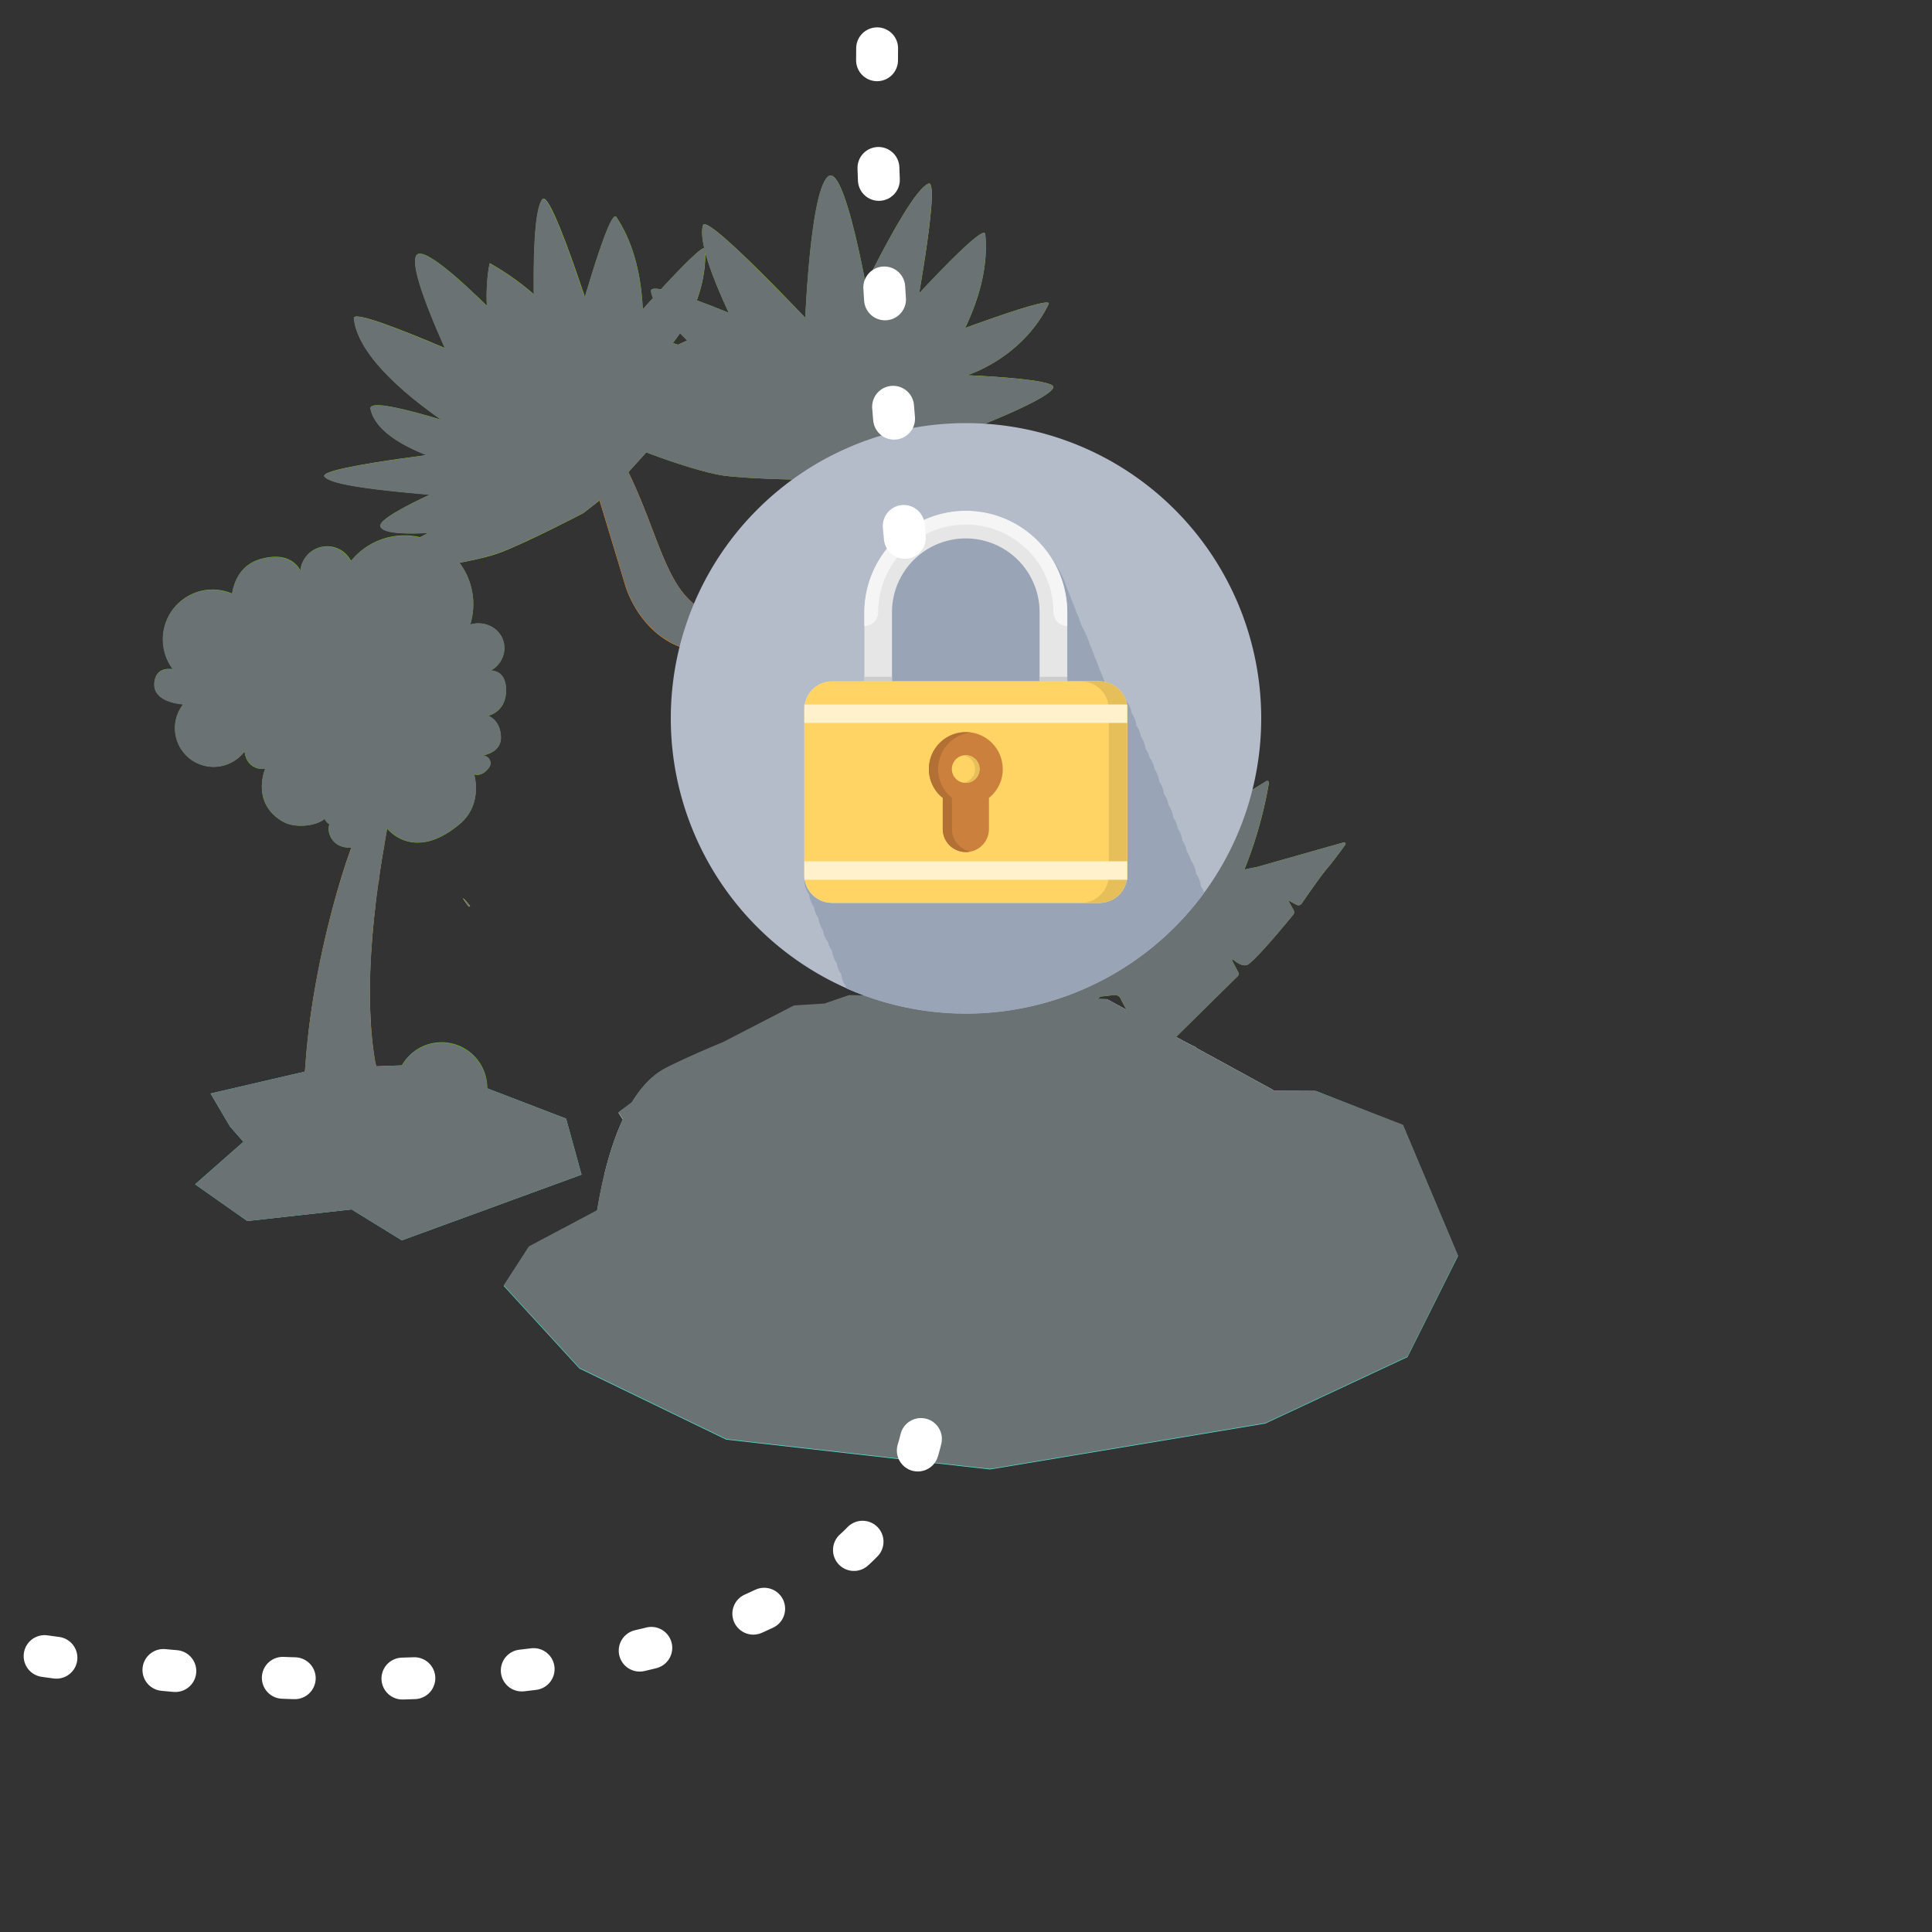 <svg xmlns="http://www.w3.org/2000/svg" width="1000" height="1000" viewBox="0 0 1000 1000"><rect x="0" y="0" width="1000" height="1000" fill="#333333" stroke="none"/><defs><style>.cls-1{isolation:isolate;}.cls-2{fill:#50e6d3;}.cls-3{fill:#86f2d5;}.cls-4{fill:#61c701;}.cls-5{fill:#d09c13;}.cls-6{fill:#cc7b22;}.cls-7{fill:#5cbd01;}.cls-8{fill:#5ac100;}.cls-9{fill:#9eaaab;}.cls-10{fill:#acb8ba;}.cls-11{fill:#bac8c9;}.cls-12,.cls-13,.cls-22{fill:#6a7273;}.cls-12{opacity:0.47;}.cls-14{fill:#8cc40b;}.cls-15{fill:#80b50b;}.cls-16{fill:#91cd0c;}.cls-17{fill:#84ba0b;}.cls-18{fill:#cd7a1c;}.cls-19{fill:#c0de47;}.cls-20{fill:#66c600;}.cls-21{fill:#8fd200;}.cls-22{mix-blend-mode:multiply;}.cls-23{fill:#b4bcca;}.cls-24{fill:#99a4b7;}.cls-25{fill:#e6e6e6;}.cls-26{fill:#ffd464;}.cls-27{fill:#e6bf5a;}.cls-28{fill:#cc803d;}.cls-29{fill:#b37035;}.cls-30{fill:#f5f5f5;}.cls-31{fill:#fff1cc;}.cls-32{fill:#ccc;}.cls-33{fill:none;stroke:#fff;stroke-linecap:round;stroke-miterlimit:10;stroke-width:21.68px;stroke-dasharray:6.19 55.74;}</style></defs><title>L7_block</title><g class="cls-1"><g id="plano1"><polygon class="cls-2" points="109 566 165 553 220 551 293 579 301 608 208 642 182 626 128 632 101 613 126 591 119 583 109 566"/><polygon class="cls-3" points="132 575 170 563 220 562 254 575 282 586 290 601 251 611 204 624 175 613 143 615 122 608 131 594 132 575"/><path class="cls-4" d="M252.56,370.49s9.35-1.7,9.35-13.18c0-9.06-5.55-10.17-7.89-10.24a13.2,13.2,0,0,0,6.74-14.33c-1.59-7-8.95-11.39-16.42-9.7-.35.08-.68.18-1,.28a35.59,35.59,0,0,0-61.64-33,13.87,13.87,0,0,0-26.17,5c-2.18-4-7.55-9.48-20.28-6.08-10.28,2.74-13.9,11-15.08,18a25.66,25.66,0,0,0-30.54,39.14c-3.72-.56-8.84-.06-9.64,6.58-1.28,10.63,14.45,11.48,14.45,11.48l.24.28A20,20,0,0,0,126.52,389c.88,4.45,3.5,9.17,10.83,8.71,0,0-7.65,17.43,8.5,27.21,6.27,4,17.64,2.78,22.22-1.12a5.72,5.72,0,0,0,2.43,2.82c-2.55,7.23,7.46,21.87,29.87,2.22,0,0,13.13,17.26,36.27-1.25,13.88-10.28,8.74-26.73,8.74-26.73s3.75,1.43,7.21-2.9c2.91-3.16.31-6.71-2.64-6.9,3.13-.64,9.5-2.79,9.29-9.55C259,372.53,252.56,370.49,252.56,370.49Z"/><path class="cls-5" d="M158.18,589.43h53.57S175,566,200.38,428.83C230,417,241,387.54,240.18,375.69s-9.41-6.63-8.78.29-2.2,20.6-29.89,39.48c-11-8.18-25.48-24.62-25.48-24.62s-4.72-5.07-9.44.27.94,9.42.94,9.42l12,9.74s11.33,9.45,5,22S152.65,525.66,158.18,589.43Z"/><path class="cls-6" d="M157.42,571.57h43.08a95.05,95.05,0,0,1-6-20.93L158,552.1C157.57,558.71,157.37,566.47,157.42,571.57Z"/><path class="cls-6" d="M159.9,533.31h32.21c-.48-7.65-.73-13.87-.67-21.69l-28.59,1.55C161.73,519.68,160.73,525.66,159.9,533.31Z"/><path class="cls-6" d="M166.86,492.5h25.3c.46-7.65,1.16-15.26,2.13-23.56l-22.06,1.24C170.42,477,168.59,484.85,166.86,492.5Z"/><path class="cls-6" d="M176.13,456.79h19.8c.86-7.65,1.86-12.89,3-19.54l-16.66.92C180.61,442.55,178.46,449.14,176.13,456.79Z"/><path class="cls-6" d="M240.18,375.69c-.85-11.86-9.41-6.63-8.78.29s-2.2,20.6-29.89,39.48l-.23-.18-.9,13.55C230,417,241,387.54,240.18,375.69Z"/><path class="cls-7" d="M187.19,359.72a17.73,17.73,0,0,0-9,2.45,17.78,17.78,0,0,0-24.44,3.32,12.33,12.33,0,0,0-18.21,14.79,8.87,8.87,0,1,0,.7,17.72,9.24,9.24,0,0,0,9.27-7.53,15,15,0,0,0,29.63,2.37q.8-.37,1.55-.81a17.85,17.85,0,1,0,10.48-32.31Z"/><path class="cls-7" d="M244.11,358.7a7.48,7.48,0,0,0-5.11-.8,10.62,10.62,0,0,0-3.51-3.33A11.29,11.29,0,0,0,220.15,359a11.72,11.72,0,0,0-1.53,5.44A7.19,7.19,0,0,0,216,367c-2.19,3.79-.53,8.85,3.71,11.29,3.92,2.26,8.64,1.47,11.06-1.66a7,7,0,0,0,2,1.77c4.23,2.44,10.22,0,13.36-5.43S248.34,361.14,244.11,358.7Z"/><path class="cls-8" d="M268,579.69a14.87,14.87,0,0,0-14.87-14.87c-.35,0-.69,0-1,.05,0-.49.08-1,.08-1.48a23.65,23.65,0,0,0-47.28-1.21,17.6,17.6,0,0,0-21.47,25.48c.09,2.15.29,3.59.29,3.59l79.93-1A14.82,14.82,0,0,0,268,579.69Z"/><polygon class="cls-2" points="331.95 614.53 273.77 645.41 260.71 665.59 299.89 708.34 375.88 745.14 512.43 760.58 654.91 736.83 728.53 702.4 754.65 650.16 726.15 582.48 681.03 564.66 527.87 563.48 331.95 614.53"/><polygon class="cls-3" points="327.2 629.97 284.45 651.34 296.33 679.84 387.75 733.27 542.11 736.83 620.48 734.46 702.41 695.28 736.84 651.34 719.03 588.41 677 574.02 405.57 597.91 327.2 629.97"/><path class="cls-9" d="M724.37,650.75,695.88,681,567.64,722l-197.7-23.15-64.12-42.75a4.13,4.13,0,0,1,0-.46,275.37,275.37,0,0,1,7-47.84c5.49-22.65,15.21-46.52,32.17-55,35.62-17.81,94.4-37.4,94.4-37.4L573,517.17l85.49,46.73L677,574l29.57,16.17Z"/><path class="cls-10" d="M660.26,609.79l-48.09,32.06L483.93,672.12,459,659.65l-55.21-8.91-35.62,21.37L329,640.06l-16.14-32.27c5.49-22.65,15.21-46.52,32.17-55,35.62-17.81,94.4-37.4,94.4-37.4L573,517.17l85.49,46.73Z"/><polygon class="cls-11" points="355.7 549.23 410.91 520.73 553.39 511.83 619.29 542.11 578.33 590.19 444.75 609.78 336.11 600.88 320.08 575.95 355.7 549.23"/><path class="cls-12" d="M637.1,618.69c3.56,12.47,21.37,12.47,21.37,12.47s1.19-10.69-1.19-14.25S637.1,618.69,637.1,618.69Z"/><path class="cls-12" d="M517.18,625.22s-7.12,7.12-4.75,10.69,11.87,4.75,11.87,4.75-3.56-7.12-2.37-11.87S517.18,625.22,517.18,625.22Z"/><path class="cls-12" d="M417.44,615.72l7.12,11.87a92.07,92.07,0,0,0,1.19-10.69C425.75,613.35,417.44,615.72,417.44,615.72Z"/><path class="cls-12" d="M463.75,542.11c-5.72,2.86,4.75,9.5,4.75,9.5s5.09.15,5.51-5.86S468.5,539.73,463.75,542.11Z"/><path class="cls-12" d="M402,557.54c-3.83,1.91,3.56,14.25,7.12,15.44s11.87-7.12,9.5-11.87S404.38,556.35,402,557.54Z"/><path class="cls-12" d="M350.95,596.72c-5.87,1.47-10.69,14.25,2.37,15.44s15.44-8.31,14.25-13.06S355.7,595.54,350.95,596.72Z"/><path class="cls-12" d="M565.86,564.67c-1,3.43,13.06,11.87,13.06,11.87s7.12-20.19,3.56-21.37S568.24,556.35,565.86,564.67Z"/><path class="cls-12" d="M498.18,571.79c-3.83,7.66,20.46,14.3,19.13,6S501.74,564.67,498.18,571.79Z"/><polygon class="cls-12" points="526.68 534.98 537.36 538.54 538.55 529.04 526.68 534.98"/><polygon class="cls-12" points="430.5 523.11 418.63 526.67 425.75 531.42 430.5 523.11"/><polygon class="cls-12" points="373.51 555.17 365.19 564.66 373.51 567.04 373.51 555.17"/><polygon class="cls-13" points="694.1 626.41 695.28 639.47 701.22 627.6 694.1 626.41"/><path class="cls-13" d="M724.37,650.75,695.88,681,567.64,722l-197.7-23.15-64.12-42.75a4.13,4.13,0,0,1,0-.46c2-5.73,5-10.37,9.47-6.66,7.12,5.95,13,20.2,21.37,15.42s15.42-8.3,19,3.56,17.81,21.37,24.93,16.64S397.27,675.08,402,681s15.42,11.86,19,11.86,11.9-4.74,23.76-2.35,17.81,17.81,32.06,9.48,19-28.5,29.67-23.72,13.07,21.37,24.93,21.37,20.2-10.69,33.27-7.12,33.23,14.25,43.92,4.74,11.86-20.2,34.45-19S675.11,681,678.67,668s-4.77-13,14.25-14.25,21.37,4.77,19-15.42-32.06-24.93-27.32-35.62c4.1-9.19-5-22.73-7.59-28.64l29.57,16.17Z"/><circle class="cls-13" cx="373.51" cy="658.47" r="2.37"/><ellipse class="cls-13" cx="405.57" cy="671.53" rx="4.75" ry="5.94"/><circle class="cls-13" cx="396.07" cy="647.78" r="3.56"/><ellipse class="cls-13" cx="460.18" cy="670.34" rx="3.56" ry="4.75"/><ellipse class="cls-13" cx="485.12" cy="652.53" rx="4.75" ry="5.94"/><ellipse class="cls-13" cx="530.24" cy="681.03" rx="2.37" ry="1.19"/><circle class="cls-13" cx="550.42" cy="666.78" r="2.37"/><ellipse class="cls-13" cx="563.49" cy="646.59" rx="5.94" ry="4.75"/><ellipse class="cls-13" cx="581.3" cy="672.72" rx="4.75" ry="3.56"/><ellipse class="cls-13" cx="613.36" cy="670.34" rx="4.75" ry="3.56"/><ellipse class="cls-13" cx="659.66" cy="663.22" rx="4.75" ry="3.56"/><circle class="cls-13" cx="638.29" cy="643.03" r="2.37"/><circle class="cls-13" cx="609.79" cy="651.34" r="2.37"/><circle class="cls-13" cx="659.66" cy="577.73" r="4.75" transform="translate(-154.48 903.44) rotate(-63.02)"/><ellipse class="cls-12" cx="613.36" cy="587.23" rx="4.75" ry="5.94"/><path class="cls-14" d="M562.71,516.6l14-1.56a3.25,3.25,0,0,1,3.28,1.79c2.08,4.21,7.07,13.65,11.26,16.09,3.85,2.25,6.26,7.91,7.34,11a1.4,1.4,0,0,0,2.31.52l39.82-39.27a1.53,1.53,0,0,0,.28-1.81l-3.22-6.06a.41.41,0,0,1,.62-.5c1.81,1.51,4.7,3.41,7,2.67,3.27-1,20-21.18,24-26.06a2,2,0,0,0,.19-2.25L666.77,466l4.37,2.34a2,2,0,0,0,2.58-.62c2.7-3.94,10.18-14.73,13.45-18.52,2.93-3.39,7.09-9.14,9.16-12a.77.77,0,0,0-.85-1.18L650.4,448.81s-59.73,9.78-84.81,46.34Z"/><path class="cls-15" d="M544.33,531.28l9.88-.51s34.68-41,127-86.38C681.32,443.95,588.78,478.19,544.33,531.28Z"/><path class="cls-16" d="M562.31,500.33l-23.77,9.41a1,1,0,0,1-1.09-1.47c10-12.21,17.85-42.84,118-103.93a.88.88,0,0,1,1.34.86,215.57,215.57,0,0,1-16.65,54.05,2.43,2.43,0,0,1-2.59,1.36l-9.22-1.54,6,4.52a2.39,2.39,0,0,1,.62,3.13c-3.93,6.59-17.08,29-18,35.23a.2.2,0,0,1-.32.13l-15.34-10.82a.21.21,0,0,0-.3.3l12.4,16.84a.2.2,0,0,1,0,.19c-.48,1.24-5.37,13.63-8.05,14.84s-33.06-21.36-35-23.71S562.31,500.33,562.31,500.33Z"/><path class="cls-17" d="M544.58,531l10.19-.56S577,481.53,653.42,412.73C653.39,412.27,572.88,467.81,544.58,531Z"/><path class="cls-18" d="M307.62,250.09l16,52.86s5.58,20.74,24.73,30.32,94.14,17.55,107.7,78.18l16.75-43.88s-40.69-43.08-94.94-47.87c-34.4-3-33.51-40.69-56.8-83.44Z"/><path class="cls-19" d="M243.28,469l-.54.33a38.66,38.66,0,0,1-3.14-4.44A24.69,24.69,0,0,1,243.28,469Z"/><path class="cls-19" d="M243.28,469l-.54.33a38.66,38.66,0,0,1-3.14-4.44A24.69,24.69,0,0,1,243.28,469Z"/><path class="cls-20" d="M422.83,248.09l16.68-2.74S515.77,180.88,510,121.18c-.77-7.89-56.7,55.21-56.7,55.21s-14.55-93.75-24.73-85-12.36,87.26-12.36,87.26-80-36.34-79.25-28c1.2,13.85,50.17,54.21,50.17,54.21s-58.52-6.13-60.16,0C323.85,216.43,422.83,248.09,422.83,248.09Z"/><path class="cls-21" d="M422.73,248.42l16.72-2.91s103-35.22,105.75-45c1.26-4.5-44.64-6.32-44.64-6.32s28.36-8.47,42.24-36.83c2.88-5.88-72.29,23.28-72.29,23.28s17.32-88.75,10-85.6c-12.09,5.18-48.49,85.6-48.49,85.6s-66.08-71.47-68.16-64c-4.65,16.62,30.36,78.3,30.36,78.3s-81.25-32.58-80.7-26.37c.82,9.13,63.24,45.13,65.58,49.35,2.12,3.81-63.52-.5-66.38,4.19-2.62,4.28,45.18,21.63,61.52,24C388.66,248.13,422.73,248.42,422.73,248.42Z"/><path class="cls-18" d="M486.37,410.2c-11.85-37.09-13.41-42.08-13.56-42.62h0s0-.11,0,0a179,179,0,0,0-32.55-25.63c-16.43-10.22-38-20.08-62.38-22.23-34.4-3-33.51-40.69-56.8-83.44l-13.44,13.83,16,52.86s5.58,20.74,24.73,30.32c16.17,8.09,72.17,15,97.36,53.53l23.77,195.16,74.91-7.23S500.12,453.23,486.37,410.2Z"/><path class="cls-8" d="M459.59,588.51h28.06L474,545.74a1.35,1.35,0,0,0-2.54-.05l-6.63,16.87a1.22,1.22,0,0,1-2.12.28L445.33,539.2a.5.5,0,0,0-.89.38C445.89,547.76,451.64,577.67,459.59,588.51Z"/><path class="cls-8" d="M545.37,577.75s-28.12.14-28.06,0c16.56-35.4,26.9-49.76,26.9-49.76a1.35,1.35,0,0,1,2.54-.05,124.1,124.1,0,0,1-7.7,30.12c-.36.89,1.55,1.05,2.12.28l37.3-31.41a.5.5,0,0,1,.89.38C577.93,535.49,553.32,566.92,545.37,577.75Z"/><path class="cls-21" d="M253.52,136.21s-11.32,45.12,26.19,96.7l30.47,24.83,7-10S324.08,176.2,253.52,136.21Z"/><path class="cls-20" d="M301.81,265.29,315.24,255s37-92.76,3.79-142.72c-4.39-6.6-28.75,86-28.75,86s-70.14-78.11-75-65.64S252,224.89,252,224.89s-61.88-21.53-60.17-13.29C196.5,234.27,250,243.95,250,243.95s-54.52,22.12-53.09,28.3C199.58,283.91,301.81,265.29,301.81,265.29Z"/><path class="cls-21" d="M301.89,265.62l13.39-10.43s74.34-79.54,72.15-89.44c-1-4.56-42.36,15.42-42.36,15.42s21-20.81,20-52.37c-.23-6.54-52.84,54.55-52.84,54.55s-26.46-86.46-31.47-80.23c-8.23,10.25-2.53,98.35-2.53,98.35s-95.74-44.44-95-36.76c3.13,31.26,68.33,67.13,68.33,67.13s-87,9.47-83.61,14.69c5,7.67,77,10.08,81.08,12.7,3.66,2.37-56.29,29.44-56.61,34.92-.29,5,50-2.16,65.56-7.79C271.68,281.4,301.89,265.62,301.89,265.62Z"/><ellipse class="cls-13" cx="323.64" cy="640.66" rx="3.56" ry="4.75"/></g><g id="bloqueados"><path class="cls-22" d="M681,564.67l-21.47-.17-1.09-.59-39.4-21.54.22-.26-4.36-2-6.16-3.37,32-31.53a1.53,1.53,0,0,0,.28-1.81l-3.22-6.06a.41.41,0,0,1,.62-.5c1.81,1.51,4.7,3.41,7,2.67,3.27-1,20-21.18,24-26.06a2,2,0,0,0,.19-2.25L666.77,466l4.37,2.34a2,2,0,0,0,2.58-.62c2.7-3.94,10.18-14.73,13.45-18.52,2.93-3.39,7.09-9.14,9.16-12a.77.77,0,0,0-.85-1.18L650.4,448.81s-2.35.39-6.3,1.28a217.85,217.85,0,0,0,12.66-44.9.88.88,0,0,0-1.34-.86c-100.13,61.09-108,91.72-118,103.93a1,1,0,0,0,1.09,1.47l23.77-9.41.19-.09c-2.81,4-5.49,8-8,12.09l-1.11-.51-31,1.94c-13.21-36.88-28.81-81-36-103.57-11.85-37.09-13.41-42.08-13.56-42.62h0s0-.11,0,0c-.27-.28-24.64-26-60.7-39.74l-.11,0q-1.88-.72-3.8-1.39l-.29-.1q-1.89-.66-3.82-1.27l-.25-.08q-3.92-1.23-8-2.23l-.36-.09q-1.91-.46-3.86-.87l-.61-.13q-1.9-.39-3.83-.72l-.66-.11q-2-.32-3.93-.58l-.51-.06c-1.39-.17-2.78-.33-4.19-.45h0c-24.25-2.14-31-21.48-41-47.68l-1.44-3.74c-2.91-7.54-6.16-15.58-10.22-23.9,2.73-3,5.89-6.46,9.3-10.26,14,5.41,31.14,10.73,39.67,11.95,14.44,2.06,48.51,2.36,48.51,2.36l16.72-2.91s103-35.22,105.75-45c1.26-4.5-44.64-6.32-44.64-6.32s28.36-8.47,42.24-36.83c1.65-3.38-22.42,4.8-43.22,12.37,7.43-15.6,12-32.26,10.4-48.57-.43-4.47-18.56,13.83-34.2,30.55,4.38-25.59,9.24-58.61,4.71-56.67-6.74,2.89-21.06,29.2-32.39,51.89-5.16-26.67-13.2-61-19.54-55.6-7.44,6.37-10.61,50.11-11.78,73.14-19.65-20.6-51.51-53-52.94-47.86-.78,2.79-.44,6.87.67,11.7-2.29.24-12,10.09-22.41,21.4-3.33-.6-5.26-.41-5.15.93a11.35,11.35,0,0,0,1,3.55c-1.78,2-3.55,3.91-5.29,5.85-.78-17.27-4.6-34.11-13.67-47.75-2.23-3.35-9.6,18.85-16.32,41.53-8.12-24.4-19-54.47-22-50.71-3.89,4.85-4.67,27.08-4.41,49.18a136.38,136.38,0,0,0-22.79-16.09s-2.1,8.4-1.49,22.08c-17.31-16.94-34.45-31.56-36.77-25.62s5.84,27,15,47.49c-23.8-10.13-47.47-19.29-47.09-15.45,1.88,18.79,26.18,39.24,45.27,52.57-17.3-5.24-37.67-10.46-36.68-5.68,2.24,10.83,15.62,18.69,29,24-24.67,3.23-54.89,7.86-52.85,11,3.11,4.76,32,7.49,54.4,9.5-13.26,6.24-26.17,13.16-25.46,16.21.83,3.57,11,4.3,24.74,3.59l-4.27,2.28a35.54,35.54,0,0,0-35.67,12.26,13.87,13.87,0,0,0-26.17,5c-2.18-4-7.55-9.48-20.28-6.08-10.28,2.74-13.9,11-15.08,18a25.66,25.66,0,0,0-30.54,39.14c-3.72-.56-8.84-.06-9.64,6.58-1.28,10.63,14.45,11.48,14.45,11.48l.24.28A20,20,0,0,0,126.52,389a16.3,16.3,0,0,0,.56,2.08,9.31,9.31,0,0,0,9.18,6.94c.33,0,.66,0,1-.05-.85,2.15-6.42,17.86,8.61,27,6.27,4,17.64,2.78,22.22-1.12a5.72,5.72,0,0,0,2.43,2.82c-1.69,4.78,2.13,12.8,11.39,12C175,457.07,161.14,504.81,158,552.09h0c-.05.84-.1,1.7-.15,2.57L109,566l10,17,7,8-25,22,27,19,54-6,26,16,93-34-8-29-40.85-15.67a23.65,23.65,0,0,0-44.08-11.9l-13.36.49c-.08-.43-.17-.84-.25-1.28h-.09a193.72,193.72,0,0,1-2.75-26.94c0-.22,0-.44,0-.66,0-1.11-.07-2.24-.1-3.39,0-.11,0-.22,0-.32,0-1,0-2,0-3,0-.45,0-.89,0-1.35s0-1,0-1.46c0-.65,0-1.29,0-2h0q.06-8.89.69-19.12h0c.46-7.65,1.16-15.26,2.13-23.56h0q.69-5.88,1.56-12.15h.12c.86-7.65,1.86-12.89,3-19.54h-.07c.48-2.77,1-5.56,1.5-8.42h0s13.13,17.25,36.27-1.25c13.88-10.28,8.74-26.73,8.74-26.73s3.75,1.43,7.21-2.9c2.91-3.16.31-6.71-2.64-6.9,3.13-.64,9.5-2.79,9.29-9.55-.29-9-6.68-11-6.68-11s9.35-1.7,9.35-13.18c0-9.06-5.55-10.17-7.89-10.24a13.2,13.2,0,0,0,6.74-14.33c-1.59-7-8.95-11.39-16.42-9.7-.35.08-.68.18-1,.28a35.63,35.63,0,0,0-5.62-32,146.68,146.68,0,0,0,20.27-5c13.71-5,43.92-20.74,43.92-20.74l8.45-6.58,13.28,43.9a52,52,0,0,0,5.45,12q.43.71.91,1.44t.82,1.23l.64.92a46.53,46.53,0,0,0,16.91,14.72h0l.84.4.32.14.62.27.39.16.64.26.41.16.7.27.39.15.89.32.27.1,1.22.43.27.09,1,.34.43.14.93.3.45.14,1,.32.39.12,1.35.42.07,0c4.5,1.39,9.67,2.9,15.23,4.66l.09,0,1.55.49.19.06,1.55.5.08,0c2.17.71,4.39,1.46,6.64,2.26l.3.11,1.48.53.38.14,1.49.55.32.12q3.35,1.26,6.76,2.67l.27.11,1.48.63.45.19,1.44.63.45.2,1.49.67.25.12q2.56,1.18,5.11,2.46l.13.07,1.48.76.45.24,1.4.75.5.27,1.4.77.42.24q3.23,1.83,6.37,3.87l.43.28,1.3.87.52.36,1.27.89.5.36,1.3.95.3.23q2.2,1.64,4.31,3.42l.37.31,1.17,1,.52.46,1.11,1,.53.5,1.09,1,.46.46,1.13,1.14h0q1.34,1.38,2.62,2.83l.25.28c.33.38.66.77,1,1.16l.49.58.91,1.13.51.65.88,1.15.49.67c.29.4.58.8.86,1.2l.4.58c.29.43.59.85.87,1.29l15.7,128.89-22-.29s-4.86,1.62-12.63,4.35l-15.87,1-36.69,18.94c-10.32,4.27-20.47,8.75-29.21,13.12-7.22,3.61-13.12,10-17.95,17.91l-7,5.24,2.3,3.57a153.5,153.5,0,0,0-9.53,28.27c-1.59,6.53-2.83,13-3.8,18.9l-35.28,18.72-13.06,20.19,39.18,42.75,76,36.81,136.55,15.44,142.48-23.75,73.62-34.43,26.12-52.24-28.5-67.68ZM573,517.17l-4.85-.06,1.43-1.26,7.17-.8a3.25,3.25,0,0,1,3.28,1.79c.73,1.49,1.84,3.64,3.14,5.9ZM365,130.52c2.41,9.18,7.17,20.63,12.16,31.33-5.64-2.29-11.3-4.5-16.51-6.41A70.44,70.44,0,0,0,365,130.52Zm-9.41,45.72-4.74,2.17-2.61-.93c1.07-1.33,2.34-3,3.69-5Q353.76,174.35,355.64,176.25Z"/><path class="cls-13" d="M242.75,469.32l.54-.33a24.69,24.69,0,0,0-3.67-4.11A38.67,38.67,0,0,0,242.75,469.32Z"/><path class="cls-23" d="M652.8,371.8A152.8,152.8,0,1,1,500,219,152.8,152.8,0,0,1,652.8,371.8Zm0,0"/><path class="cls-24" d="M623.31,462a11.85,11.85,0,0,0-1.73-3.28,13.37,13.37,0,0,0-2.42-6.43,15.13,15.13,0,0,0-2.79-7,15.66,15.66,0,0,0-2.08-4.63,13.05,13.05,0,0,0-2.28-5.5,14.59,14.59,0,0,0-2.46-6.51,12.53,12.53,0,0,0-2.3-5.53,14,14,0,0,0-2.44-6.47,11.93,11.93,0,0,0-2.32-5.59,13.36,13.36,0,0,0-2.41-6.42,14.88,14.88,0,0,0-2.46-6.49,13,13,0,0,0-2.56-5.93,13,13,0,0,0-2.14-4.68,14.49,14.49,0,0,0-2.46-6.5,12.41,12.41,0,0,0-2.31-5.56,13.85,13.85,0,0,0-2.43-6.45,12,12,0,0,0-2.95-6.37,14.41,14.41,0,0,0-11.07-9.75l-.27-.59a51.66,51.66,0,0,0-2.39-6.11,51.72,51.72,0,0,0-2.39-6.12,52.14,52.14,0,0,0-2.39-6.11,52.37,52.37,0,0,0-4.05-9.42c-.23-.54-.48-1.06-.72-1.59a51.66,51.66,0,0,0-2.39-6.11,51.77,51.77,0,0,0-2.39-6.12,52.19,52.19,0,0,0-2.39-6.11,52.38,52.38,0,0,0-7.22-14.44,52.51,52.51,0,0,0-97.75,26.68V352.7H430.65A14.37,14.37,0,0,0,416.32,367v88.4A13.11,13.11,0,0,0,418.8,463a14.78,14.78,0,0,0,2.45,6.47,12.83,12.83,0,0,0,2.31,5.6,14.15,14.15,0,0,0,2.42,6.43,12.3,12.3,0,0,0,2.57,6,12.49,12.49,0,0,0,2.16,4.72,13.76,13.76,0,0,0,2.42,6.43,11.86,11.86,0,0,0,2.35,5.64,13.13,13.13,0,0,0,2.4,6.4c0,.29.1.58.16.87A152.75,152.75,0,0,0,623.31,462Zm0,0"/><path class="cls-25" d="M583.45,453a14.37,14.37,0,0,1-14.32,14.32H430.65A14.37,14.37,0,0,1,416.32,453V367a14.37,14.37,0,0,1,14.33-14.32H569.12A14.37,14.37,0,0,1,583.45,367Zm0,0"/><path class="cls-26" d="M583.45,453a14.37,14.37,0,0,1-14.32,14.32H430.65A14.37,14.37,0,0,1,416.32,453V367a14.37,14.37,0,0,1,14.33-14.32H569.12A14.37,14.37,0,0,1,583.45,367Zm0,0"/><path class="cls-27" d="M569.12,352.7h-9.55A14.37,14.37,0,0,1,573.9,367v86a14.37,14.37,0,0,1-14.32,14.32h9.55A14.37,14.37,0,0,0,583.45,453V367a14.37,14.37,0,0,0-14.32-14.32Zm0,0"/><path class="cls-25" d="M461.69,352.7V316.89a38.2,38.2,0,0,1,76.4,0V352.7h14.33V316.89a52.53,52.53,0,0,0-105.05,0V352.7Zm0,0"/><path class="cls-28" d="M519,398.06a19.1,19.1,0,1,0-31,14.9V429.1a11.94,11.94,0,0,0,23.88,0V413a19.05,19.05,0,0,0,7.16-14.9Zm0,0"/><path class="cls-29" d="M492.73,429.1V413a19.08,19.08,0,0,1,9.55-33.83,19.5,19.5,0,0,0-2.39-.16,19.09,19.09,0,0,0-11.94,34V429.1A11.94,11.94,0,0,0,499.89,441a11.69,11.69,0,0,0,2.39-.25,11.93,11.93,0,0,1-9.55-11.69Zm0,0"/><path class="cls-30" d="M499.89,264.36a52.58,52.58,0,0,0-52.52,52.52v7.16a7.16,7.16,0,0,0,7.16-7.16,45.36,45.36,0,1,1,90.73,0,7.16,7.16,0,0,0,7.16,7.16v-7.16a52.58,52.58,0,0,0-52.53-52.52Zm0,0"/><path class="cls-26" d="M507,398.06a7.16,7.16,0,1,1-7.16-7.16,7.16,7.16,0,0,1,7.16,7.16Zm0,0"/><path class="cls-27" d="M499.89,390.9a7.3,7.3,0,0,0-1.19.12,7.14,7.14,0,0,1,0,14.09,7.65,7.65,0,0,0,1.19.12,7.16,7.16,0,1,0,0-14.33Zm0,0"/><rect class="cls-31" x="416.32" y="364.64" width="167.13" height="9.55"/><rect class="cls-31" x="416.32" y="445.81" width="167.13" height="9.55"/><rect class="cls-32" x="447.36" y="350.31" width="14.32" height="2.39"/><rect class="cls-32" x="538.09" y="350.31" width="14.32" height="2.39"/></g><g id="camino_bloqueado" data-name="camino bloqueado"><path class="cls-33" d="M476.68,744.82C448.47,861.69,241.91,889.4,14.79,856"/><path class="cls-33" d="M454,25c-1.06,81.55,6.48,170.87,15,260.32"/></g></g></svg>